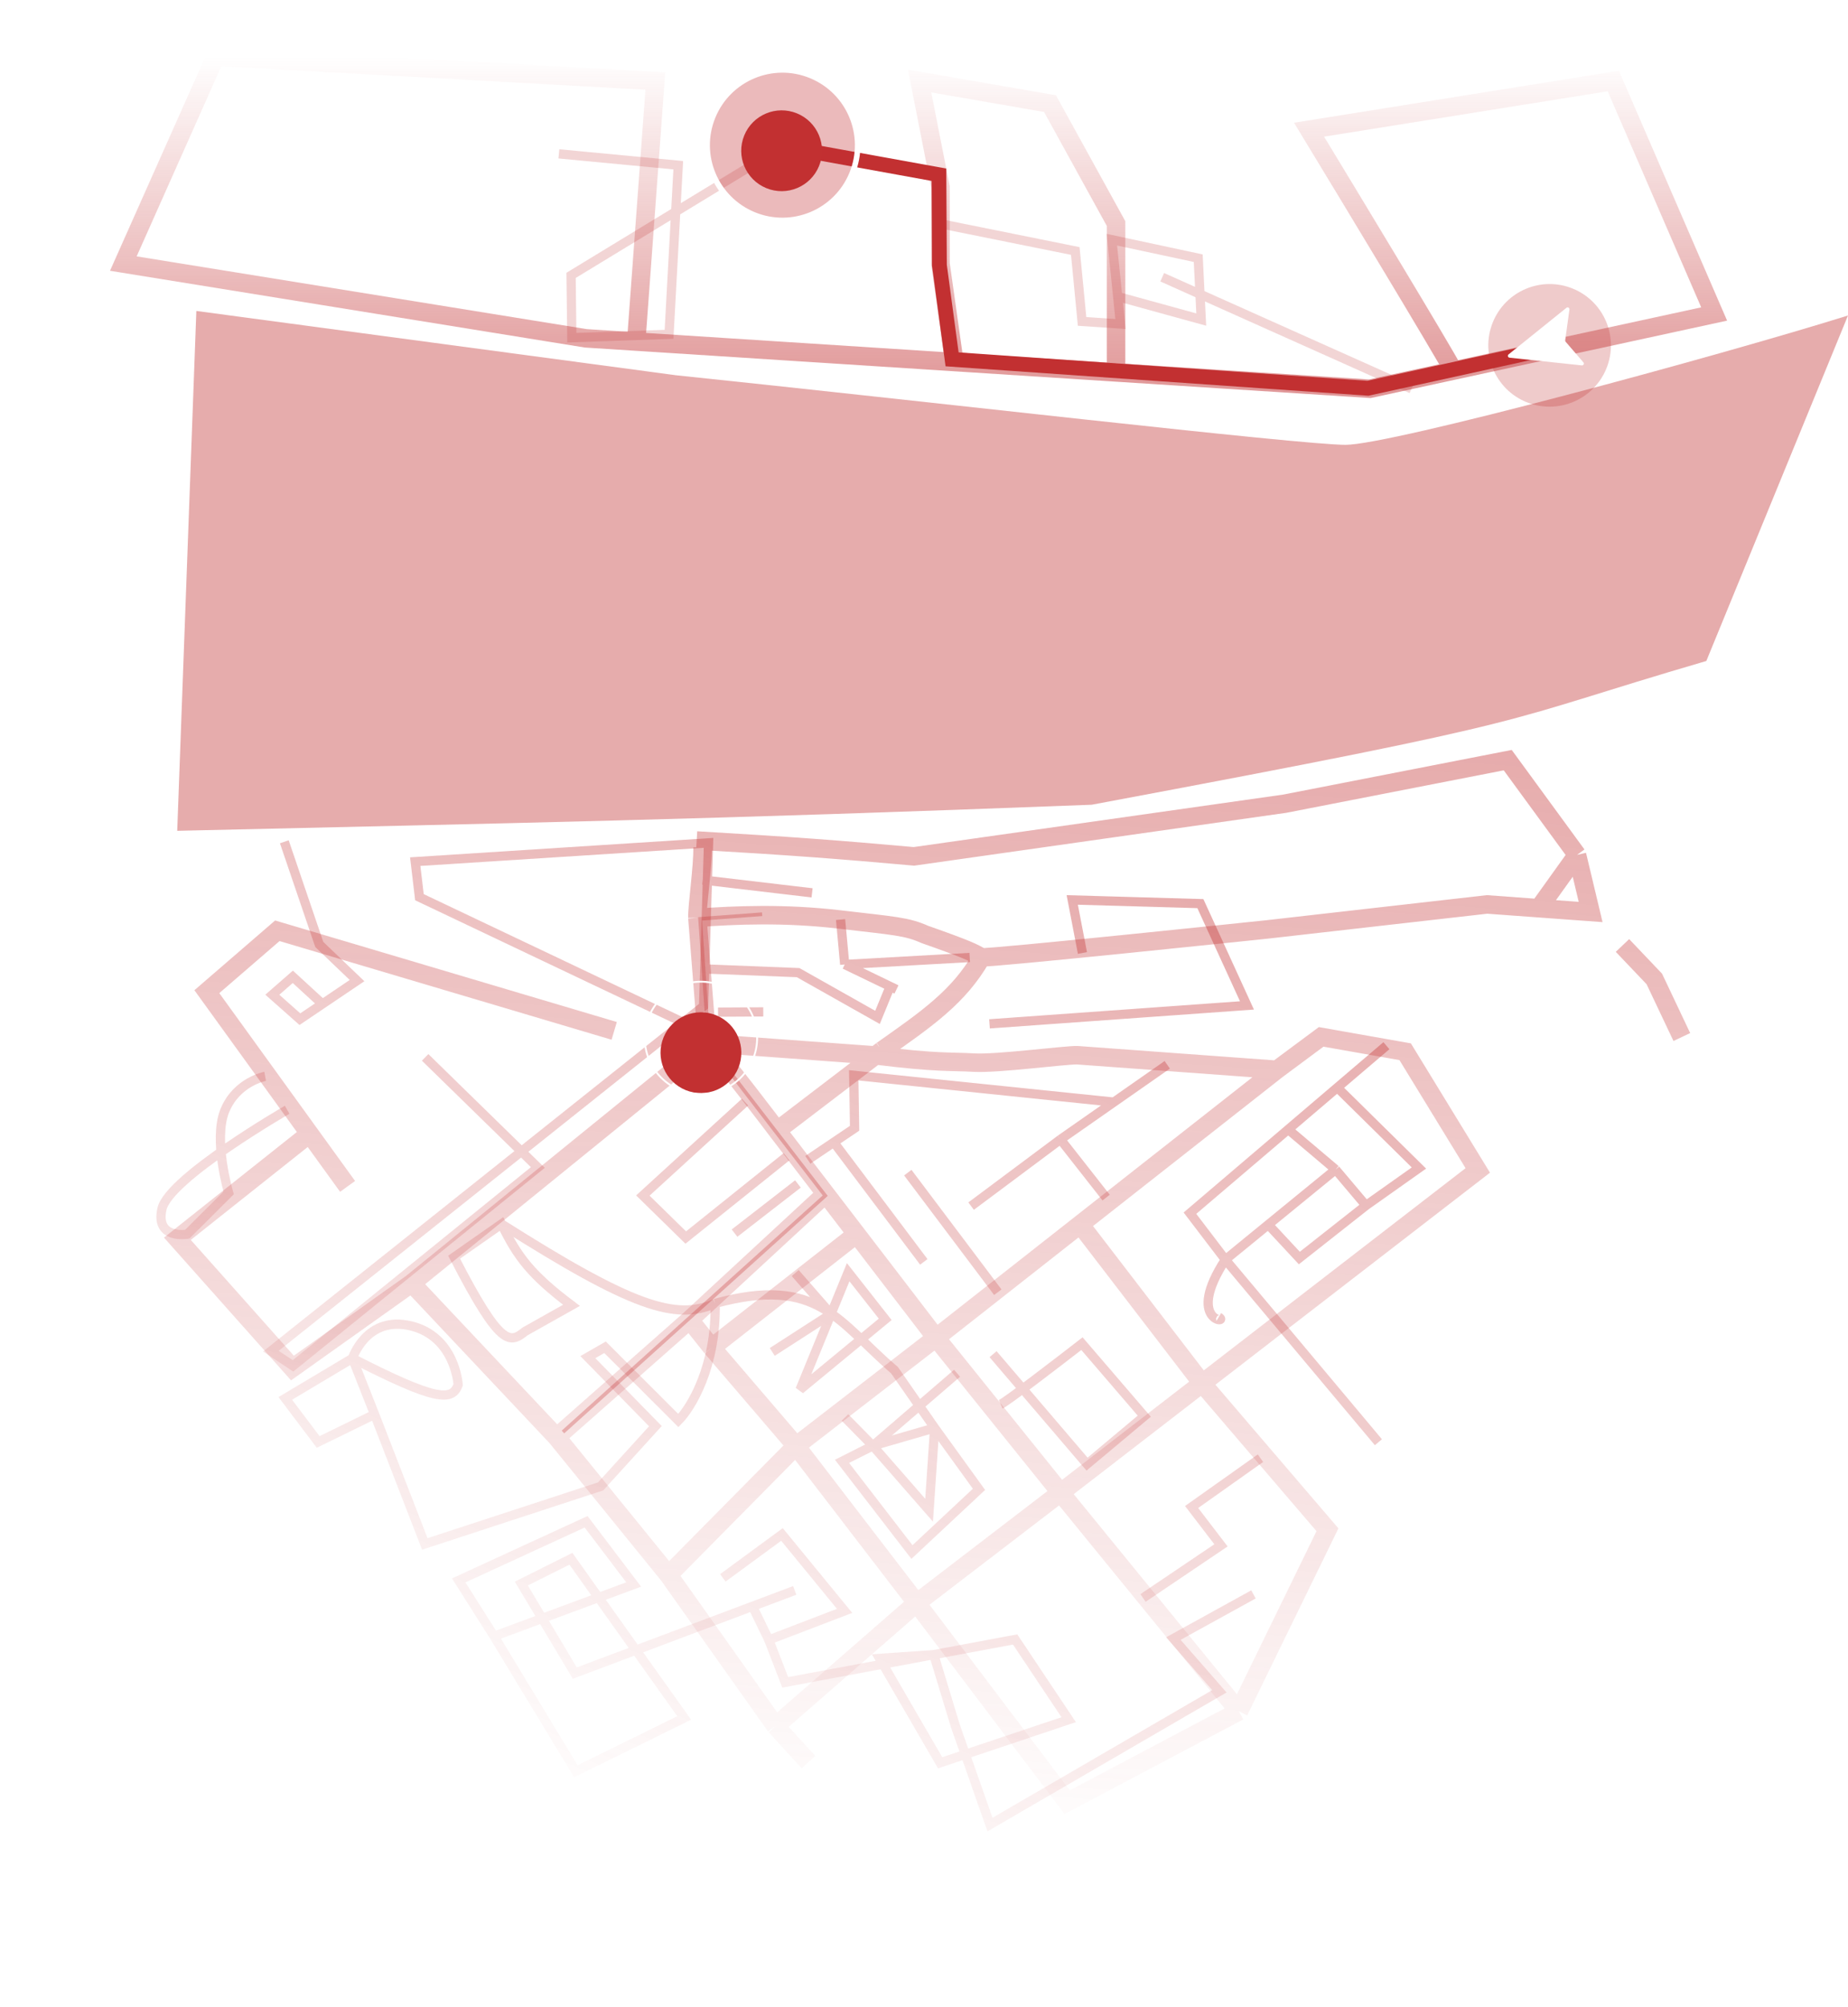 <svg width="1000" height="1086" viewBox="0 0 1000 1086" fill="none" xmlns="http://www.w3.org/2000/svg">
<path d="M380.163 458.405C380.363 469.07 377.27 489.636 377.373 496.637M377.373 496.637C397.946 495.159 424.408 494.026 454.278 497.531C484.148 501.037 490.572 501.242 500.419 505.619C524.539 514.117 526.191 515.287 531.13 517.976M377.373 496.637L382.73 564.46M531.13 517.976C533.816 518.846 685.481 502.945 685.481 502.945L804.675 489.393L832.702 491.439M531.13 517.976C518.898 539.44 501.191 551.529 477.279 568.388M910.082 561.148L895.195 529.717L877.962 511.601M690.935 578.867L714.913 561.062L760.371 569.1L799.666 633.331L719.888 694.94L650.482 748.539M690.935 578.867L669.06 577.27L582.927 570.982C576.004 570.858 539.661 575.731 526.968 574.989C514.276 574.248 507.635 575.266 474.332 571.147M690.935 578.867L584.49 662.542M474.332 571.147L382.73 564.46M474.332 571.147L477.279 568.388M382.73 564.46C390.444 571.767 420.514 611.723 420.514 611.723M382.73 564.46L222.741 694.388M420.514 611.723L477.279 568.388M420.514 611.723L446.797 646.009M506.48 723.867L573.895 807.683M506.48 723.867L584.49 662.542M506.48 723.867L430.734 782.398M506.48 723.867L463.497 667.795M573.895 807.683L650.482 748.539M573.895 807.683L670.406 925.99M573.895 807.683L496.002 867.406M584.49 662.542L650.482 748.539M650.482 748.539L718.322 827.77L670.406 925.99M670.406 925.99L577.475 975.175L496.002 867.406M496.002 867.406L430.734 782.398M496.002 867.406L419.669 933.986M430.734 782.398L385.139 729.17M430.734 782.398L361.725 852.21M385.139 729.17L463.497 667.795M385.139 729.17L373.179 714.136M463.497 667.795L446.797 646.009M446.797 646.009L373.179 714.136M373.179 714.136L301.193 777.662M301.193 777.662L361.725 852.21M301.193 777.662L222.741 694.388M361.725 852.21L419.669 933.986M419.669 933.986L437.488 953.493M222.741 694.388L158.248 740.254L95.987 670.301L167.502 613.484M376.99 454.802C428.534 457.806 453.768 459.717 494.568 463.385L695.26 434.878L815.872 411.315L853.362 462.603M853.362 462.603L832.702 491.439M853.362 462.603L860.729 493.485L832.702 491.439M332.36 557.809L150.073 503.646L111.931 536.601L167.502 613.484M188.083 641.959L167.502 613.484" stroke="url(#paint0_linear_165_56)" stroke-opacity="0.4" stroke-width="10"/>
<path d="M380.267 476.147L439.432 483.124M454.856 497.584L457.092 521.888M524.737 518.106L457.092 521.888M585.731 515.664L580.214 486.964L649.557 488.962L674.762 544.039L535.433 554.014M437.133 627.588L462.439 610.511L461.988 581.855L602.742 596.36M485.103 535.408L481.707 533.769M457.092 521.888L481.707 533.769M383.867 524.398L431.895 526.299L474.839 550.519L481.707 533.769M403.161 596.371L347.864 646.907L371.078 669.645L425.617 625.916M431.779 640.645L397.48 667.253M573.851 616.543L598.562 648.03M573.851 616.543L631.632 576.177M573.851 616.543L525.494 652.638M451.192 618.101L499.899 682.816M491.233 634.521L539.94 699.236M388.557 547.675L413.018 547.538M750.222 565.832L723.645 588.489M663.088 681.608L643.913 656.459L697.068 611.146M663.088 681.608L722.736 632.857M663.088 681.608C641.132 715.312 665.685 716.31 659.499 712.676M663.088 681.608L745.893 780.406M722.736 632.857L697.068 611.146M722.736 632.857L739.165 652.305M697.068 611.146L723.645 588.489M723.645 588.489L767.819 632.025L739.165 652.305M739.165 652.305L703.104 680.732L686.285 662.65M541.512 759.873C544.457 758.641 572.047 737.484 585.473 727.059L619.201 766.312L588.228 792.25L537.379 732.758M430.313 688.852L449.688 711.033M449.688 711.033L458.969 688.401L479.015 713.908L432.911 751.945L449.688 711.033ZM449.688 711.033L417.888 731.548M517.897 743.072L472.307 782.336M472.307 782.336L502.754 817.192L505.76 772.667M472.307 782.336L455.637 790.752L493.473 839.823L529.757 805.895L505.76 772.667M472.307 782.336L505.76 772.667M472.307 782.336L457.24 767.005M505.76 772.667L484.018 741.38C453.495 715.402 443.121 689.984 386.965 705.294M271.383 662.318C279.998 679.989 287.185 689.711 309.263 706.323L284.158 720.432C275.935 726.946 270.958 729.399 245.72 680.265L271.383 662.318ZM271.383 662.318C342.136 707.193 365.688 714.679 386.965 705.294M386.965 705.294C387.691 739.227 374.008 761.684 367.076 768.671L327.411 729.018L318.105 734.353L354.645 771.708L325.012 804.296L229.875 835.444L202.704 765.325M202.704 765.325L190.737 734.997M202.704 765.325L172.175 780.261L154.384 756.696L190.737 734.997M190.737 734.997C190.737 734.997 198.277 711.651 222.337 717.45C246.396 723.249 247.918 749.294 247.918 749.294C244.686 758.436 235.715 758.041 190.737 734.997ZM230.059 572.159L291.041 631.739L158.555 739.086L146.569 731.12L380.723 544.463L383.41 456.083L224.687 466.239L226.966 485.477L383.56 559.862M153.848 455.493L172.76 511.039L193.206 530.609L174.461 543.259M174.461 543.259L162.276 551.481L147.366 538.249L158.457 528.561L174.461 543.259ZM143.489 582.416C143.489 582.416 128.09 585.253 121.665 600.921C115.24 616.589 123.725 645.49 123.725 645.49L101.344 667.834C101.344 667.834 83.847 670.827 87.661 654.088C91.475 637.349 155.388 600.514 155.388 600.514M430.049 860.589L407.208 869.176M267.355 885.386L311.622 958.448L370.225 929.605L308.949 843.467L282.103 856.861L311.034 905.332L407.208 869.176M267.355 885.386L342.897 857.388L317.159 823.446L248.224 855.17L267.355 885.386ZM391.148 853.788L423.148 830.304L457.033 871.654L416.015 887.372M416.015 887.372L407.208 869.176M416.015 887.372L424.901 910.336L505.278 895.344M505.278 895.344L549.32 887.129L578.295 930.533L508.733 953.866L475.973 897.375L505.278 895.344ZM505.278 895.344L516.943 933.845L535.699 987.294L659.842 915.166L634.931 886.647L678.291 862.738M618.524 864.667L660.701 836.205L644.807 815.452L682.074 789.044" stroke="url(#paint1_linear_165_56)" stroke-opacity="0.4" stroke-width="5"/>
<g filter="url(#filter0_i_165_56)">
<path d="M590.762 431.445C845.332 383.869 805.947 387.989 923.337 353.662L1000 166.715C929.59 188.725 752.579 236.699 728.118 236.699C703.658 236.699 497.784 212.757 365.91 199.067L106.249 164.258L95.9 445.557C280.235 441.297 378.372 439.64 590.762 431.445Z" fill="#c23031" fill-opacity="0.4"/>
</g>
<path d="M344.272 184.827L316.989 183.073L66.736 142.618L116.598 30.663L354.621 43.834L344.272 184.827ZM344.272 184.827L508.912 195.413L516.438 195.897M603.933 201.523L741.29 210.356L786.448 200.549M603.933 201.523V120.98L568.182 56.065L497.622 43.834L508.912 101.223V142.618L516.438 195.897M603.933 201.523L516.438 195.897M786.448 200.549L927.568 169.901L873.002 43.834L708.362 70.177C731.568 108.393 779.674 187.971 786.448 200.549Z" stroke="url(#paint2_linear_165_56)" stroke-opacity="0.5" stroke-width="10"/>
<path d="M302.429 83.25L367.018 89.4L362.033 180.904L309.43 182.72L309.023 148.998L422.834 79.75L507.086 94.981L508.608 121.026L581.858 135.811L585.546 173.93L606.324 175.333L604.803 160.473M604.803 160.473L601.653 129.693L648.388 139.707L650.022 172.916L604.803 160.473ZM628.906 150.021L763.782 210.415" stroke="#c23031" stroke-opacity="0.2" stroke-width="5"/>
<path d="M304.632 774.869L446.555 646.988L383.495 565.203L378.842 497.201L412.408 494.696" stroke="#c23031" stroke-opacity="0.3" stroke-width="2"/>
<g filter="url(#filter1_di_165_56)">
<circle cx="379.289" cy="561.621" r="21.864" transform="rotate(22.298 379.289 561.621)" fill="#c23031"/>
</g>
<circle cx="379.289" cy="561.621" r="30.411" transform="rotate(22.298 379.289 561.621)" stroke="white"/>
<path d="M833.333 189.634L740.191 210.108L515.196 194.439L508.356 143.557L508.08 94.552L436.789 81.614" stroke="#c23031" stroke-width="8" stroke-linecap="round"/>
<circle cx="838.537" cy="186.879" r="33.173" transform="rotate(22.298 838.537 186.879)" fill="#c23031" fill-opacity="0.25"/>
<g filter="url(#filter2_d_165_56)">
<path d="M816.846 195.547C815.959 195.452 815.63 194.333 816.325 193.774L847.646 168.552C848.351 167.984 849.388 168.57 849.264 169.467L846.968 186.127C846.929 186.412 847.014 186.699 847.201 186.917L856.819 198.072C857.412 198.759 856.858 199.816 855.956 199.719L816.846 195.547Z" fill="white"/>
</g>
<path d="M461.05 94.008C452.517 114.816 428.732 124.766 407.924 116.234C387.117 107.701 377.166 83.916 385.699 63.108C394.232 42.301 418.017 32.35 438.824 40.883C459.632 49.416 469.582 73.201 461.05 94.008Z" fill="#c23031" fill-opacity="0.33" stroke="white" stroke-width="3"/>
<g filter="url(#filter3_d_165_56)">
<circle cx="422.963" cy="77.574" r="21.864" transform="rotate(22.298 422.963 77.574)" fill="#c23031"/>
</g>
<defs>
<filter id="filter0_i_165_56" x="95.9" y="164.258" width="904.099" height="285.299" filterUnits="userSpaceOnUse" color-interpolation-filters="sRGB">
<feFlood flood-opacity="0" result="BackgroundImageFix"/>
<feBlend mode="normal" in="SourceGraphic" in2="BackgroundImageFix" result="shape"/>
<feColorMatrix in="SourceAlpha" type="matrix" fill="#c23031" result="hardAlpha"/>
<feOffset dy="4"/>
<feGaussianBlur stdDeviation="2"/>
<feComposite in2="hardAlpha" operator="arithmetic" k2="-1" k3="1"/>
<feColorMatrix type="matrix" fill="#c23031"/>
<feBlend mode="normal" in2="shape" result="effect1_innerShadow_165_56"/>
</filter>
<filter id="filter1_di_165_56" x="309.419" y="495.751" width="139.74" height="139.74" filterUnits="userSpaceOnUse" color-interpolation-filters="sRGB">
<feFlood flood-opacity="0" result="BackgroundImageFix"/>
<feColorMatrix in="SourceAlpha" type="matrix" fill="#c23031" result="hardAlpha"/>
<feOffset dy="4"/>
<feGaussianBlur stdDeviation="24"/>
<feComposite in2="hardAlpha" operator="out"/>
<feColorMatrix type="matrix" fill="#c23031"/>
<feBlend mode="normal" in2="BackgroundImageFix" result="effect1_dropShadow_165_56"/>
<feBlend mode="normal" in="SourceGraphic" in2="effect1_dropShadow_165_56" result="shape"/>
<feColorMatrix in="SourceAlpha" type="matrix" fill="#c23031" result="hardAlpha"/>
<feOffset dy="4"/>
<feGaussianBlur stdDeviation="2"/>
<feComposite in2="hardAlpha" operator="arithmetic" k2="-1" k3="1"/>
<feBlend mode="normal" in2="shape" result="effect2_innerShadow_165_56"/>
</filter>
<filter id="filter2_d_165_56" x="804.951" y="155.328" width="63.114" height="53.398" filterUnits="userSpaceOnUse" color-interpolation-filters="sRGB">
<feFlood flood-opacity="0" result="BackgroundImageFix"/>
<feOffset dy="-2"/>
<feGaussianBlur stdDeviation="5.5"/>
<feComposite in2="hardAlpha" operator="out"/>
<feColorMatrix type="matrix" values="0 0 0 0 1 0 0 0 0 1 0 0 0 0 1 0 0 0 0.57 0"/>
<feBlend mode="normal" in2="BackgroundImageFix" result="effect1_dropShadow_165_56"/>
<feBlend mode="normal" in="SourceGraphic" in2="effect1_dropShadow_165_56" result="shape"/>
</filter>
<filter id="filter3_d_165_56" x="353.093" y="11.705" width="139.74" height="139.74" filterUnits="userSpaceOnUse" color-interpolation-filters="sRGB">
<feFlood flood-opacity="0" result="BackgroundImageFix"/>
<feColorMatrix in="SourceAlpha" type="matrix" values="0 0 0 0 0 0 0 0 0 0 0 0 0 0 0 0 0 0 0 0" result="hardAlpha"/>
<feOffset dy="4"/>
<feGaussianBlur stdDeviation="24"/>
<feComposite in2="hardAlpha" operator="out"/>
<feColorMatrix type="matrix" values="0 0 0 0 0.021 0 0 0 0 0.291 0 0 0 0 0.792 0 0 0 1 0"/>
<feBlend mode="normal" in2="BackgroundImageFix" result="effect1_dropShadow_165_56"/>
<feBlend mode="normal" in="SourceGraphic" in2="effect1_dropShadow_165_56" result="shape"/>
</filter>
<linearGradient id="paint0_linear_165_56" x1="528.421" y1="390.332" x2="486.216" y2="968.514" gradientUnits="userSpaceOnUse">
<stop stop-color="#c23031"/>
<stop offset="1" stop-color="#c23031" stop-opacity="0.05"/>
</linearGradient>
<linearGradient id="paint1_linear_165_56" x1="510.72" y1="432.028" x2="297.26" y2="952.559" gradientUnits="userSpaceOnUse">
<stop stop-color="#c23031"/>
<stop offset="1" stop-color="#c23031" stop-opacity="0.05"/>
</linearGradient>
<linearGradient id="paint2_linear_165_56" x1="497.152" y1="30.663" x2="497.152" y2="210.356" gradientUnits="userSpaceOnUse">
<stop stop-color="#c23031" stop-opacity="0"/>
<stop offset="1" stop-color="#c23031"/>
</linearGradient>
</defs>
</svg>
